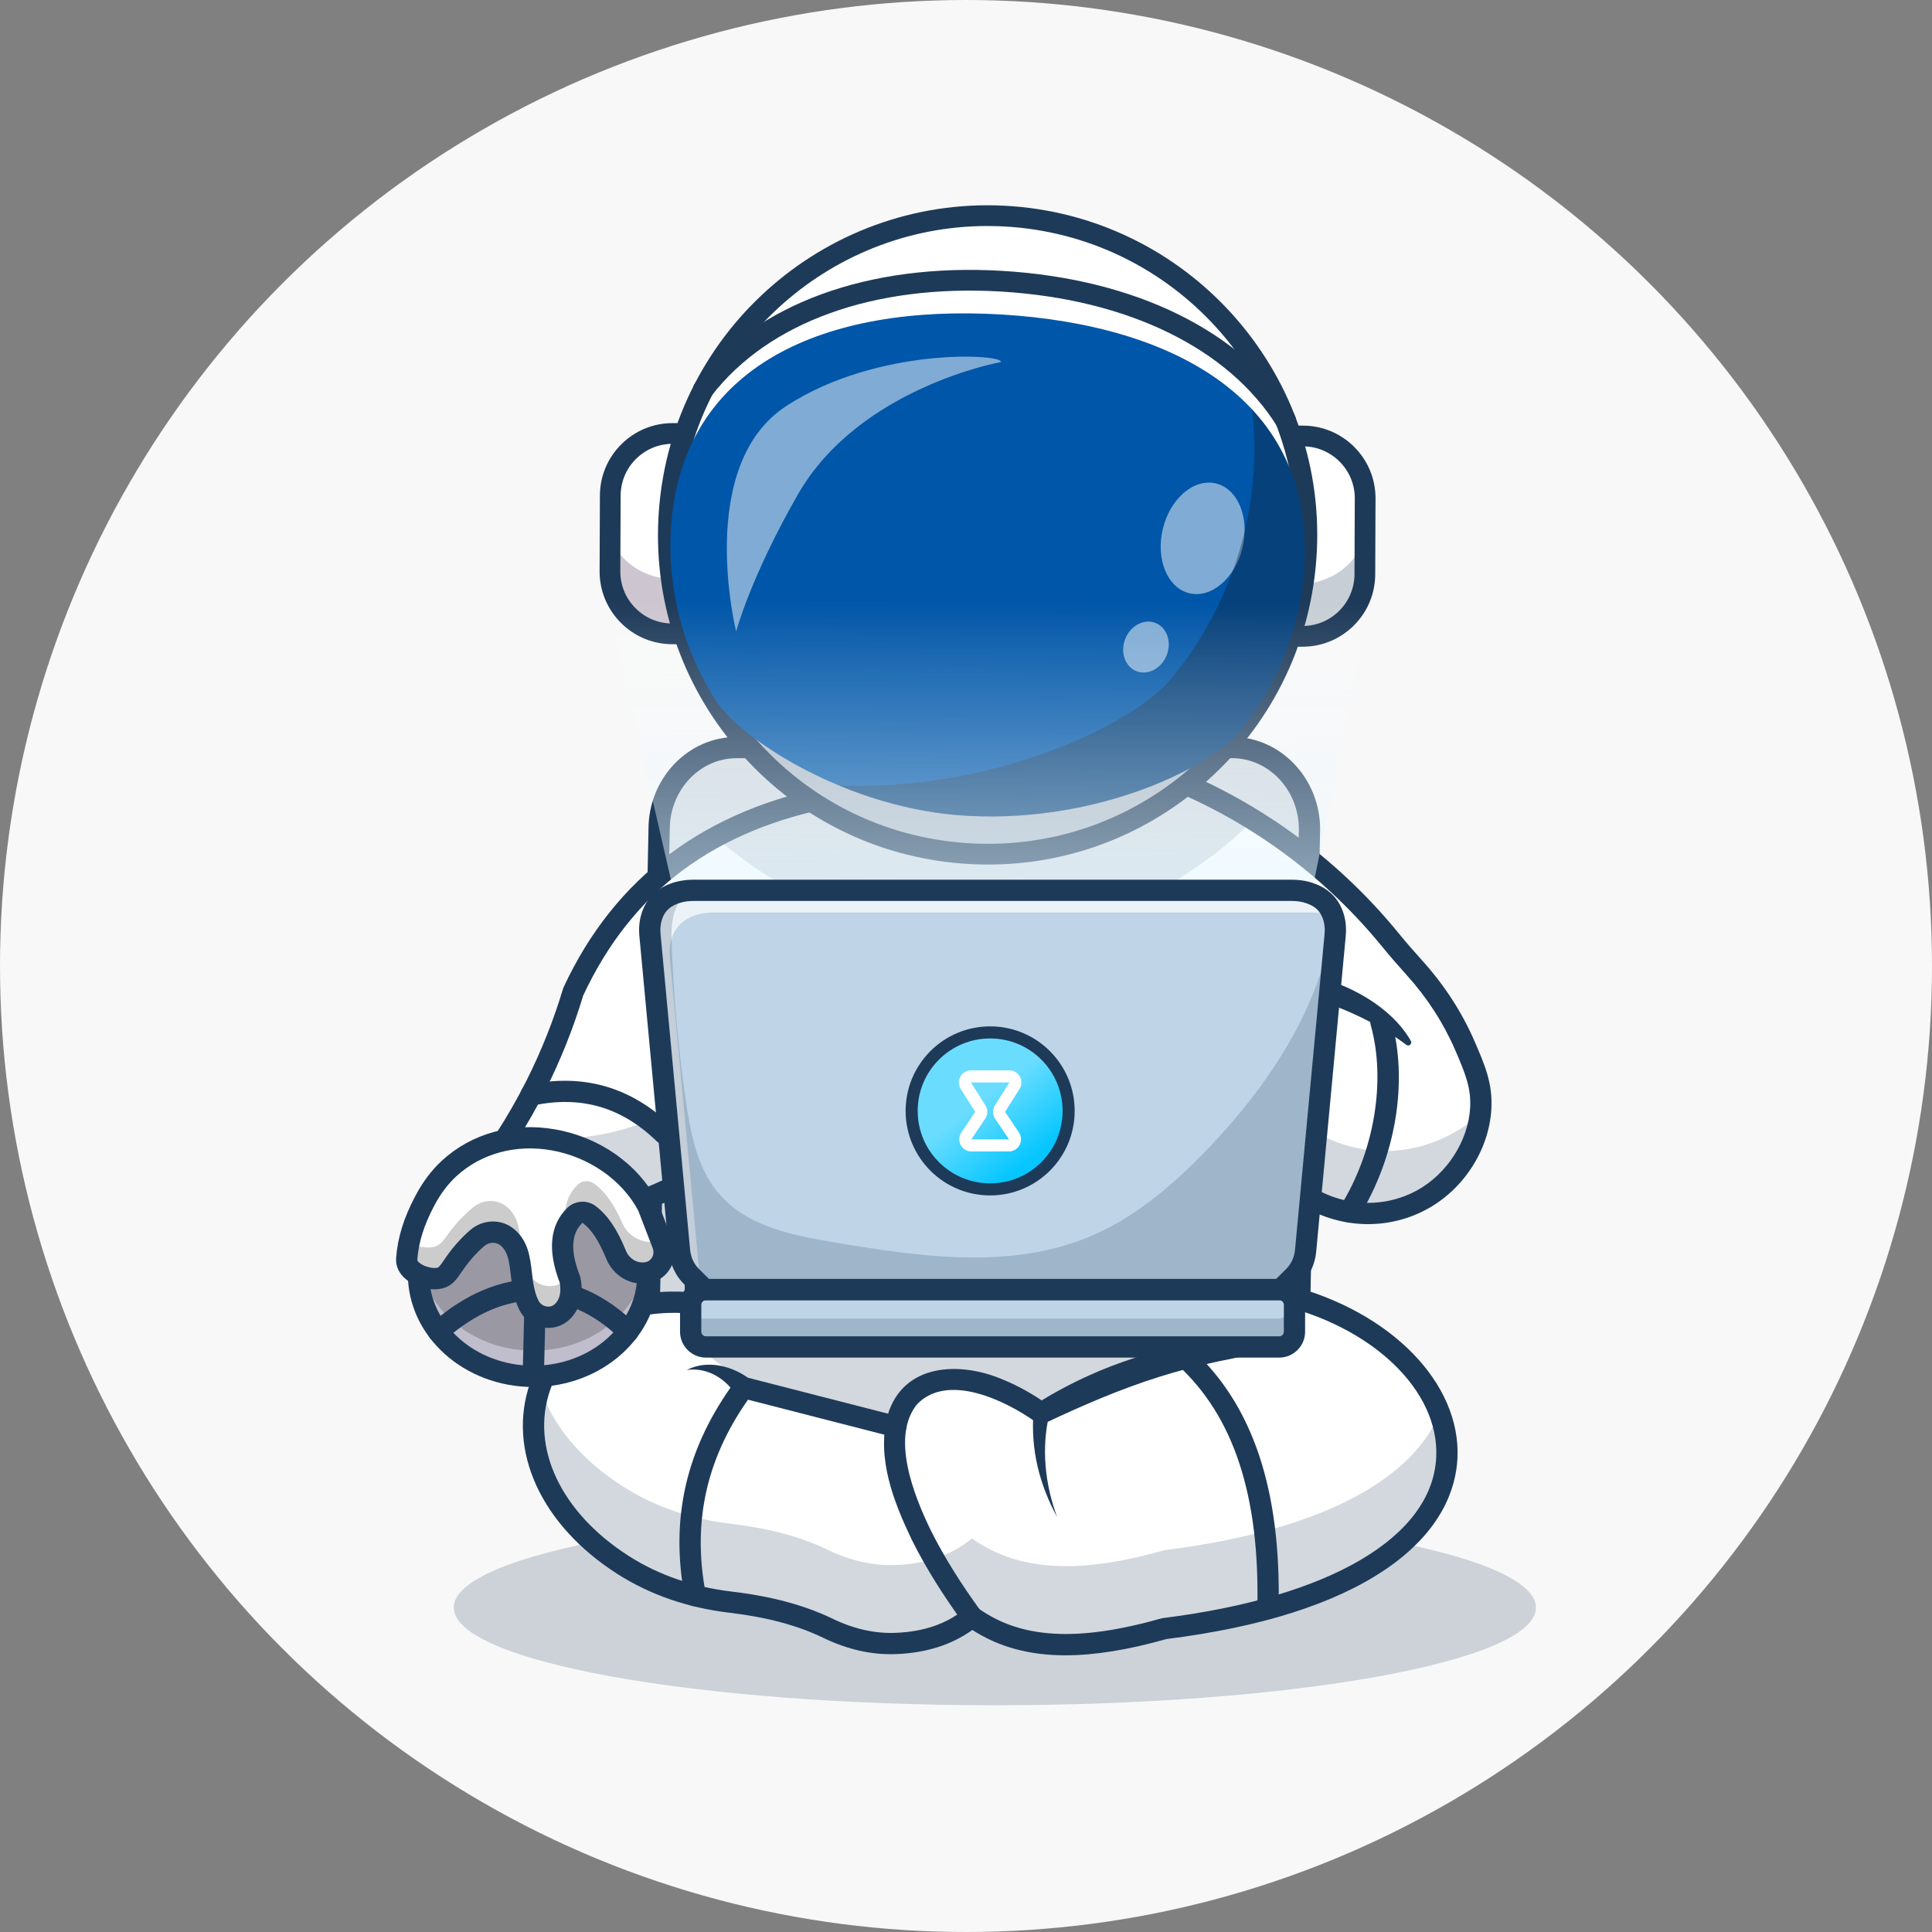 <svg width="160" height="160" viewBox="0 0 160 160" fill="none" xmlns="http://www.w3.org/2000/svg">
<rect x="0" y="0" width="160" height="160" fill="#808080" stroke="none"/>
<circle cx="80" cy="80" r="80" fill="#F8F8F8"/>
<g opacity="0.2">
<path d="M82.39 141.221C107.139 141.221 127.202 137.599 127.202 133.132C127.202 128.665 107.139 125.044 82.39 125.044C57.641 125.044 37.578 128.665 37.578 133.132C37.578 137.599 57.641 141.221 82.39 141.221Z" fill="#1E3A59"/>
</g>
<path d="M107.529 113.047H53.668L54.59 68.684C54.59 64.943 57.462 61.91 61.006 61.91H102.035C105.579 61.91 108.451 64.943 108.451 68.684L107.529 113.047Z" fill="white"/>
<g opacity="0.2">
<path d="M107.529 113.047H53.668L54.59 68.684C54.59 64.943 57.462 61.91 61.006 61.91H102.035C105.579 61.91 108.451 64.943 108.451 68.684L107.529 113.047Z" fill="#1E3A59"/>
</g>
<path d="M107.524 113.927H53.663C53.427 113.927 53.2 113.832 53.035 113.663C52.869 113.494 52.779 113.265 52.783 113.029L53.706 68.666C53.705 64.463 56.978 61.029 61.001 61.029H102.031C106.054 61.029 109.327 64.463 109.327 68.684L108.405 113.065C108.395 113.544 108.003 113.927 107.524 113.927ZM54.562 112.167H106.662L107.566 68.666C107.566 65.434 105.083 62.79 102.031 62.79H61.001C57.949 62.79 55.466 65.434 55.466 68.684L54.562 112.167Z" fill="#1E3A59"/>
<path d="M122.832 91.717C122.815 92.025 122.779 92.335 122.727 92.644C122.271 95.324 120.504 97.906 117.988 99.286C114.049 101.449 108.978 100.468 106.031 96.882V107.064C112.75 108.591 117.731 112.504 119.41 116.954V116.956C119.5 117.19 119.579 117.425 119.648 117.663C119.67 117.738 119.692 117.813 119.711 117.887C119.755 118.05 119.795 118.215 119.83 118.38C119.846 118.457 119.861 118.537 119.877 118.616C119.892 118.697 119.905 118.779 119.918 118.86C119.921 118.862 119.921 118.867 119.921 118.871C119.936 118.968 119.949 119.065 119.96 119.162C119.969 119.225 119.976 119.292 119.982 119.358C119.987 119.397 119.991 119.435 119.995 119.472C120 119.512 120.002 119.551 120.004 119.589C120.009 119.646 120.013 119.703 120.015 119.76C120.026 119.939 120.031 120.117 120.031 120.295C120.031 120.385 120.028 120.476 120.024 120.568C120.02 120.652 120.015 120.735 120.011 120.819C120.004 120.916 119.998 121.013 119.987 121.107C119.98 121.184 119.971 121.259 119.96 121.334C119.956 121.382 119.949 121.429 119.94 121.477C119.934 121.523 119.927 121.567 119.921 121.611C119.914 121.657 119.907 121.706 119.896 121.752C119.883 121.827 119.87 121.9 119.855 121.972C119.835 122.069 119.813 122.164 119.791 122.261C119.767 122.355 119.742 122.452 119.716 122.547C119.689 122.644 119.661 122.738 119.632 122.835C119.542 123.121 119.436 123.407 119.315 123.691C119.26 123.817 119.203 123.942 119.144 124.067C119.069 124.226 118.987 124.382 118.902 124.538C118.798 124.726 118.69 124.91 118.574 125.095C118.49 125.227 118.404 125.357 118.312 125.487C118.085 125.817 117.832 126.143 117.555 126.466C117.478 126.554 117.398 126.645 117.317 126.735C117.154 126.913 116.985 127.089 116.806 127.265C116.63 127.439 116.445 127.613 116.252 127.785C116.058 127.956 115.856 128.128 115.646 128.298C115.332 128.548 114.999 128.797 114.65 129.044C114.561 129.105 114.471 129.165 114.381 129.226C114.291 129.288 114.198 129.347 114.106 129.407C114.016 129.466 113.921 129.526 113.826 129.585C113.001 130.104 112.09 130.6 111.084 131.066C110.972 131.119 110.86 131.17 110.745 131.22C110.626 131.273 110.507 131.326 110.386 131.379C110.268 131.432 110.144 131.484 110.021 131.535C109.858 131.605 109.691 131.674 109.524 131.74C109.222 131.859 108.916 131.977 108.602 132.092C108.516 132.125 108.428 132.156 108.342 132.189C108.293 132.204 108.245 132.222 108.197 132.239C108.012 132.303 107.825 132.369 107.635 132.433C107.525 132.47 107.415 132.506 107.303 132.543C106.843 132.695 106.368 132.84 105.879 132.981C105.633 133.054 105.379 133.124 105.124 133.192C104.741 133.296 104.349 133.397 103.949 133.496C103.828 133.525 103.707 133.555 103.584 133.584C103.005 133.72 102.411 133.853 101.796 133.976C101.339 134.068 100.872 134.158 100.395 134.244C100.155 134.288 99.91 134.33 99.664 134.372C99.47 134.403 99.274 134.436 99.076 134.467C98.288 134.592 97.474 134.706 96.635 134.812C90.629 136.511 85.052 136.954 80.692 133.837C80.64 133.881 80.585 133.925 80.529 133.969C80.364 134.099 80.197 134.222 80.025 134.341C79.799 134.497 79.563 134.64 79.323 134.775C79.202 134.841 79.081 134.905 78.958 134.966C78.804 135.041 78.648 135.114 78.489 135.182C78.41 135.217 78.331 135.25 78.249 135.281C77.994 135.382 77.732 135.475 77.464 135.554C77.411 135.569 77.358 135.585 77.303 135.6C77.204 135.629 77.103 135.657 77.001 135.682C76.872 135.715 76.742 135.745 76.61 135.774C76.506 135.796 76.401 135.818 76.293 135.836C76.225 135.849 76.154 135.862 76.084 135.873C75.859 135.91 75.63 135.941 75.399 135.968C75.314 135.979 75.228 135.985 75.14 135.994C75.085 135.999 75.027 136.005 74.97 136.007C74.902 136.014 74.834 136.018 74.763 136.023C74.64 136.032 74.515 136.038 74.389 136.043C72.446 136.12 70.531 135.638 68.781 134.79C66.435 133.655 63.713 132.977 60.713 132.622C57.561 132.248 54.5 131.26 51.824 129.554C51.52 129.361 51.227 129.165 50.943 128.965C50.858 128.905 50.774 128.843 50.69 128.782C50.587 128.709 50.486 128.634 50.387 128.557C50.29 128.485 50.193 128.41 50.098 128.335C50.059 128.304 50.019 128.273 49.979 128.24C49.856 128.144 49.733 128.042 49.614 127.943C49.48 127.831 49.348 127.719 49.22 127.604C49.123 127.521 49.029 127.435 48.936 127.347C48.842 127.261 48.751 127.175 48.661 127.085C48.652 127.081 48.644 127.072 48.635 127.061C48.584 127.015 48.533 126.966 48.485 126.916C48.366 126.801 48.252 126.684 48.139 126.566C47.765 126.174 47.422 125.775 47.109 125.37C47.032 125.274 46.958 125.177 46.887 125.08C46.865 125.051 46.843 125.023 46.826 124.994C46.751 124.895 46.678 124.794 46.61 124.693C46.594 124.673 46.581 124.653 46.57 124.633C46.498 124.532 46.429 124.429 46.366 124.325C46.341 124.294 46.322 124.263 46.304 124.23C46.233 124.123 46.167 124.015 46.104 123.905C46.024 123.775 45.952 123.645 45.879 123.515C45.831 123.429 45.785 123.343 45.738 123.255C45.677 123.137 45.615 123.018 45.558 122.899C45.435 122.648 45.325 122.395 45.223 122.144C45.12 121.893 45.028 121.64 44.946 121.385C44.862 121.132 44.79 120.881 44.726 120.628C44.433 119.479 44.336 118.334 44.424 117.232C44.424 117.201 44.429 117.17 44.431 117.137C44.442 117.016 44.453 116.895 44.468 116.774C44.486 116.637 44.506 116.503 44.528 116.369C44.55 116.237 44.574 116.103 44.6 115.971C44.629 115.838 44.66 115.709 44.691 115.577C44.724 115.447 44.759 115.317 44.798 115.189C44.836 115.062 44.876 114.934 44.92 114.808V114.806C46.432 110.38 51.111 107.171 57.788 107.876V97.248C54.621 99.099 51.778 99.97 49.83 100.41C49.828 100.413 49.825 100.413 49.823 100.413C47.532 100.932 45.525 101.361 43.051 100.727C42.474 100.58 41.942 100.393 41.458 100.182C40.335 99.7 39.468 99.103 38.867 98.626C39.954 97.296 41.134 95.714 42.3 93.867C43.08 92.637 43.852 91.288 44.589 89.822C46.011 86.996 46.988 84.355 47.673 82.075C52.002 72.748 59.509 67.684 69.417 65.846L96.574 64.131C99.494 65.267 103.399 67.131 107.481 70.208C110.901 72.787 113.47 75.481 115.327 77.757C115.981 78.554 116.657 79.331 117.348 80.094C119.56 82.548 120.801 84.885 121.51 86.521C122.352 88.466 122.933 89.85 122.832 91.717Z" fill="white"/>
<g opacity="0.2">
<path d="M106.107 98.811L105.747 95.09C105.618 93.76 104.501 92.746 103.165 92.746H99.923V91.123C99.923 88.479 97.78 86.336 95.137 86.336H68.529C65.886 86.336 63.743 88.479 63.743 91.123V92.746H60.825C59.489 92.746 58.372 93.76 58.243 95.09L57.883 98.811C57.807 99.604 58.43 100.291 59.227 100.291H63.743V104.51C63.743 107.153 65.886 109.296 68.529 109.296H95.137C97.78 109.296 99.923 107.153 99.923 104.51V100.291H104.764C105.56 100.291 106.184 99.604 106.107 98.811Z" fill="#371A45"/>
</g>
<path d="M58.783 81.313L59.126 97.509C59.139 98.118 58.656 98.623 58.047 98.635C57.385 98.655 56.848 98.063 56.928 97.406L58.783 81.313Z" fill="#371A45"/>
<path d="M103.178 79.852C105.54 85.281 106.885 91.153 107.374 97.069C107.425 97.676 106.974 98.209 106.368 98.26C105.761 98.312 105.227 97.861 105.176 97.254C105.412 91.401 104.844 85.505 103.178 79.852Z" fill="#371A45"/>
<g opacity="0.2">
<path d="M57.583 90.817V97.31C56.342 98.122 53.538 99.777 49.625 100.472C49.623 100.475 49.62 100.475 49.618 100.475C48.375 100.697 47.017 100.82 45.562 100.789C43.982 100.756 42.538 100.545 41.252 100.243C40.13 99.761 39.263 99.165 38.662 98.688C39.749 97.358 40.929 95.776 42.095 93.929C43.158 94.134 44.318 94.27 45.562 94.297C51.592 94.424 55.948 91.887 57.583 90.817Z" fill="#1E3A59"/>
<path d="M96.431 128.38C90.425 130.079 84.849 130.521 80.489 127.406C78.764 128.842 76.629 129.516 74.185 129.612C72.242 129.688 70.327 129.207 68.577 128.359C66.233 127.223 63.51 126.546 60.508 126.191C57.357 125.818 54.297 124.828 51.62 123.124C47.872 120.738 45.653 117.802 44.715 114.868C43.142 119.475 45.001 125.403 51.62 129.617C54.297 131.322 57.357 132.311 60.508 132.684C63.51 133.04 66.233 133.717 68.577 134.852C70.327 135.7 72.242 136.181 74.185 136.105C76.629 136.009 78.764 135.335 80.489 133.9C84.849 137.015 90.425 136.572 96.431 134.873C116.313 132.391 121.86 124.032 119.208 117.015C117.227 122.032 110.338 126.644 96.431 128.38Z" fill="#1E3A59"/>
<path d="M122.522 92.706C122.066 95.386 120.299 97.968 117.783 99.348C113.844 101.511 108.773 100.53 105.826 96.944V91.425C106.482 92.091 110.375 95.916 116.045 95.241C118.714 94.922 120.818 93.718 122.33 92.492C122.394 92.562 122.458 92.635 122.522 92.706Z" fill="#1E3A59"/>
</g>
<path d="M88.237 137.086C85.22 137.086 82.711 136.39 80.525 134.986C78.818 136.216 76.701 136.887 74.221 136.985C72.221 137.066 70.194 136.613 68.195 135.645C66.055 134.608 63.507 133.926 60.407 133.558C56.956 133.15 53.841 132.074 51.149 130.36C44.799 126.317 41.956 120.097 43.906 114.513C45.636 109.558 50.603 106.673 56.706 106.985V98.8C54.499 99.946 52.187 100.797 49.816 101.333C47.625 101.829 45.36 102.342 42.632 101.642C41.01 101.226 39.491 100.464 38.119 99.378C37.934 99.231 37.816 99.016 37.79 98.782C37.765 98.547 37.835 98.312 37.984 98.13C40.167 95.465 42.057 92.558 43.601 89.489C44.825 87.056 45.843 84.498 46.627 81.885C46.639 81.845 46.654 81.805 46.672 81.767C50.908 72.64 58.438 67.012 69.054 65.042C69.089 65.035 69.124 65.031 69.159 65.029L96.317 63.314C96.444 63.305 96.572 63.326 96.691 63.372C100.665 64.917 104.406 67.001 107.81 69.567C110.771 71.8 113.462 74.388 115.808 77.261C116.387 77.97 117.038 78.724 117.799 79.567C119.623 81.589 121.075 83.832 122.116 86.233C122.959 88.178 123.624 89.715 123.509 91.826C123.325 95.198 121.245 98.454 118.21 100.12C114.497 102.158 109.958 101.66 106.709 99.048V106.433C115.163 108.592 121.009 114.541 120.7 120.774C120.578 123.222 119.434 126.812 114.675 130.016C110.494 132.832 104.416 134.757 96.608 135.738C93.425 136.635 90.666 137.086 88.237 137.086ZM80.491 133.019C80.67 133.019 80.849 133.074 81.002 133.183C84.567 135.73 89.252 135.989 96.194 134.026C96.236 134.014 96.28 134.005 96.324 134C110.158 132.273 118.613 127.296 118.941 120.687C119.217 115.142 113.62 109.8 105.634 107.985C105.233 107.894 104.949 107.537 104.949 107.126V96.945C104.949 96.573 105.182 96.242 105.532 96.116C105.882 95.991 106.273 96.099 106.509 96.386C109.184 99.639 113.749 100.56 117.363 98.576C119.838 97.217 121.602 94.466 121.751 91.731C121.839 90.112 121.358 88.913 120.5 86.933C119.536 84.708 118.187 82.626 116.491 80.746C115.711 79.882 115.042 79.106 114.445 78.375C112.187 75.611 109.598 73.121 106.75 70.973C103.527 68.543 99.99 66.562 96.233 65.083L69.323 66.783C59.21 68.673 52.33 73.799 48.295 82.452C47.484 85.142 46.434 87.775 45.174 90.28C43.711 93.188 41.948 95.957 39.929 98.52C40.91 99.178 41.962 99.653 43.069 99.936C45.385 100.531 47.258 100.107 49.427 99.616C52.102 99.011 54.697 97.979 57.142 96.549C57.414 96.39 57.751 96.389 58.025 96.546C58.298 96.703 58.467 96.994 58.467 97.309V107.938C58.467 108.187 58.361 108.425 58.175 108.592C57.99 108.759 57.742 108.838 57.494 108.813C51.79 108.211 47.11 110.677 45.568 115.094C43.897 119.878 46.459 125.287 52.095 128.875C54.562 130.445 57.428 131.433 60.614 131.81C63.912 132.201 66.643 132.937 68.963 134.06C70.698 134.9 72.443 135.292 74.152 135.226C76.531 135.132 78.421 134.477 79.928 133.223C80.09 133.088 80.29 133.019 80.491 133.019Z" fill="#1E3A59"/>
<path d="M105.827 111.345C104.238 112.075 102.554 112.416 100.859 112.753C99.217 113.098 97.597 113.519 96.003 114.025C92.794 115.031 89.721 116.363 86.672 117.795C86.375 117.967 85.998 117.955 85.742 117.743C83.233 115.959 78.46 113.665 75.939 116.303C73.75 119.019 75.698 123.88 77.068 126.704C78.228 129.033 79.651 131.252 81.199 133.382C81.486 133.775 81.399 134.326 81.006 134.612C80.613 134.897 80.063 134.81 79.777 134.417C78.188 132.228 76.714 129.937 75.492 127.483C74.005 124.359 72.586 120.763 73.499 117.232C74.791 112.847 79.553 112.732 83.09 114.264C84.402 114.802 85.618 115.508 86.755 116.306L85.825 116.254C87.297 115.317 88.848 114.499 90.452 113.793C94.302 112.068 101.813 109.83 105.827 111.345Z" fill="#1E3A59"/>
<path d="M56.879 113.455C58.617 112.559 60.73 113.133 62.21 114.296L61.803 114.062L74.409 117.298C75.52 117.617 75.113 119.258 73.971 119.003L61.366 115.768C61.206 115.731 61.063 115.648 60.959 115.534C60.083 114.152 58.562 113.216 56.879 113.455Z" fill="#1E3A59"/>
<path d="M86.897 117.123C86.23 119.923 86.536 122.909 87.542 125.624C86.837 124.331 86.276 122.938 85.934 121.469C85.589 120.002 85.469 118.462 85.591 116.926C85.617 116.559 85.938 116.283 86.304 116.312C86.704 116.341 86.99 116.733 86.897 117.123Z" fill="#1E3A59"/>
<path d="M57.581 133.03C57.167 133.03 56.798 132.736 56.718 132.314C55.464 125.749 56.824 119.887 60.875 114.392C61.163 114.001 61.715 113.918 62.106 114.206C62.497 114.495 62.581 115.046 62.292 115.437C58.548 120.515 57.29 125.927 58.447 131.984C58.538 132.462 58.225 132.923 57.748 133.014C57.692 133.025 57.636 133.03 57.581 133.03Z" fill="#1E3A59"/>
<path d="M105.006 134.109C105 134.109 104.993 134.109 104.986 134.109C104.5 134.098 104.115 133.694 104.126 133.208C104.339 123.887 102.175 117.285 97.51 113.028C97.15 112.7 97.125 112.144 97.453 111.785C97.781 111.425 98.337 111.4 98.696 111.727C103.76 116.348 106.112 123.388 105.886 133.249C105.875 133.728 105.483 134.109 105.006 134.109Z" fill="#1E3A59"/>
<g opacity="0.2">
<path d="M57.588 111.343C92.163 110.928 101.547 111.24 101.563 111.728C101.572 111.975 99.181 112.124 95.186 113.323C91.741 114.357 88.924 115.625 86.814 116.718C83.711 113.681 79.67 113.1 76.862 114.593C75.743 115.188 74.829 116.317 74.187 118.15C71.2 117.961 66.507 117.218 61.715 114.369C60.082 113.398 58.715 112.348 57.588 111.343Z" fill="#1E3A59"/>
</g>
<path d="M108.48 80.772C111.599 81.417 115.16 83.324 116.805 86.141C116.996 86.387 116.736 86.71 116.468 86.531C113.898 84.589 110.931 83.31 107.883 82.429C106.731 82.011 107.291 80.415 108.48 80.772Z" fill="#1E3A59"/>
<g opacity="0.2">
<path d="M103.9 67.785C98.066 73.737 89.861 77.441 80.775 77.441C72.631 77.441 65.193 74.462 59.539 69.558C62.547 67.895 65.936 66.746 69.662 66.055L96.82 64.342C99.3 65.337 101.683 66.459 103.9 67.785Z" fill="#1E3A59"/>
</g>
<path d="M111.753 101.24C111.594 101.24 111.433 101.197 111.288 101.107C110.876 100.85 110.749 100.307 111.006 99.894C113.823 95.367 114.806 89.466 113.509 84.861C113.377 84.393 113.65 83.907 114.118 83.775C114.586 83.643 115.072 83.916 115.204 84.384C116.65 89.521 115.615 95.821 112.501 100.824C112.334 101.092 112.047 101.24 111.753 101.24Z" fill="#1E3A59"/>
<path d="M54.996 94.763C54.775 94.763 54.554 94.68 54.383 94.514C51.465 91.682 48.118 90.713 44.149 91.552C43.674 91.653 43.206 91.349 43.105 90.873C43.005 90.397 43.309 89.93 43.784 89.83C48.307 88.874 52.286 90.024 55.61 93.251C55.958 93.59 55.967 94.147 55.628 94.496C55.455 94.674 55.226 94.763 54.996 94.763Z" fill="#1E3A59"/>
<path d="M44.165 113.984C49.412 113.984 53.665 110.19 53.665 105.51C53.665 100.83 49.412 97.037 44.165 97.037C38.918 97.037 34.664 100.83 34.664 105.51C34.664 110.19 38.918 113.984 44.165 113.984Z" fill="#C0BECC"/>
<g opacity="0.2">
<path d="M44.165 111.856C49.412 111.856 53.665 108.062 53.665 103.383C53.665 98.703 49.412 94.909 44.165 94.909C38.918 94.909 34.664 98.703 34.664 103.383C34.664 108.062 38.918 111.856 44.165 111.856Z" fill="black"/>
</g>
<path d="M44.158 114.864C38.434 114.864 33.777 110.668 33.777 105.51C33.777 100.352 38.434 96.156 44.158 96.156C49.883 96.156 54.539 100.352 54.539 105.51C54.539 110.668 49.883 114.864 44.158 114.864ZM44.158 97.917C39.405 97.917 35.538 101.323 35.538 105.51C35.538 109.697 39.405 113.103 44.158 113.103C48.912 113.103 52.779 109.697 52.779 105.51C52.779 101.323 48.912 97.917 44.158 97.917Z" fill="#1E3A59"/>
<path d="M36.304 111.156C36.062 111.156 35.82 111.056 35.646 110.86C35.323 110.497 35.356 109.94 35.72 109.617C41.267 104.693 47.59 104.704 52.632 109.647C52.98 109.987 52.985 110.545 52.645 110.892C52.304 111.239 51.747 111.245 51.4 110.904C47.027 106.618 41.738 106.629 36.889 110.934C36.721 111.083 36.512 111.156 36.304 111.156Z" fill="#1E3A59"/>
<path d="M44.164 114.864C44.157 114.864 44.149 114.864 44.142 114.864C43.656 114.852 43.272 114.448 43.283 113.962L43.459 106.774C43.47 106.288 43.881 105.907 44.36 105.915C44.846 105.927 45.23 106.331 45.219 106.817L45.044 114.005C45.032 114.484 44.64 114.864 44.164 114.864Z" fill="#1E3A59"/>
<path d="M37.204 96.76C42.271 92.099 50.74 94.291 53.666 99.898L54.88 103.058C55.258 104.041 54.696 105.17 53.664 105.383C53.609 105.394 53.552 105.404 53.494 105.411C52.431 105.551 51.424 104.897 51.02 103.903C50.449 102.498 49.759 101.306 48.804 100.586C48.431 100.304 47.905 100.348 47.575 100.68C46.318 101.943 46.347 103.779 47.209 105.987C47.459 107.238 47.109 108.166 46.509 108.683C45.646 109.426 44.301 109.107 43.799 108.085C42.803 106.055 43.577 103.748 42.013 102.465C41.966 102.427 41.919 102.391 41.871 102.358C41.143 101.86 40.158 101.968 39.497 102.552C39.17 102.841 38.809 103.193 38.443 103.612C37.308 104.911 37.197 105.628 36.469 105.834C35.524 106.101 33.596 105.425 33.685 104.259C33.817 102.512 34.367 100.988 35.2 99.415C35.721 98.428 36.383 97.516 37.204 96.76Z" fill="white"/>
<g opacity="0.2">
<path d="M47.097 105.7C46.985 105.854 46.857 105.989 46.715 106.104C45.791 106.847 44.349 106.528 43.812 105.506C42.744 103.475 43.573 101.168 41.898 99.885C41.848 99.847 41.797 99.812 41.745 99.779C40.966 99.281 39.91 99.388 39.202 99.972C38.852 100.261 38.465 100.613 38.072 101.032C36.857 102.331 36.737 103.049 35.958 103.254C35.402 103.401 34.529 103.263 33.871 102.916C33.78 103.352 33.714 103.797 33.679 104.259C33.59 105.425 35.518 106.1 36.463 105.833C37.191 105.628 37.302 104.91 38.437 103.612C38.803 103.193 39.164 102.841 39.491 102.551C40.152 101.968 41.138 101.86 41.865 102.358C41.913 102.391 41.961 102.426 42.007 102.465C43.571 103.747 42.797 106.055 43.794 108.085C44.295 109.107 45.641 109.426 46.503 108.683C47.103 108.166 47.454 107.238 47.203 105.987C47.166 105.89 47.132 105.795 47.097 105.7Z" fill="black"/>
<path d="M54.737 102.696C54.626 102.742 54.508 102.779 54.383 102.803C54.324 102.814 54.263 102.824 54.201 102.832C53.062 102.972 51.983 102.317 51.55 101.323C50.938 99.919 50.199 98.727 49.176 98.006C48.776 97.724 48.213 97.768 47.859 98.1C46.893 99.006 46.639 100.207 46.911 101.628C47.069 101.284 47.285 100.966 47.571 100.679C47.901 100.347 48.426 100.303 48.8 100.585C49.755 101.306 50.445 102.498 51.016 103.902C51.419 104.896 52.426 105.551 53.49 105.411C53.548 105.403 53.605 105.394 53.66 105.382C54.692 105.169 55.254 104.04 54.876 103.057L54.737 102.696Z" fill="black"/>
</g>
<path d="M45.409 109.971C45.233 109.971 45.054 109.953 44.877 109.916C44.056 109.749 43.375 109.223 43.007 108.473C42.518 107.477 42.4 106.457 42.297 105.557C42.161 104.38 42.048 103.634 41.452 103.145C41.425 103.124 41.398 103.103 41.37 103.084C40.996 102.828 40.452 102.881 40.078 103.211C39.732 103.516 39.404 103.846 39.103 104.191C38.692 104.662 38.421 105.057 38.204 105.374C37.802 105.962 37.455 106.469 36.706 106.681C35.779 106.943 34.457 106.63 33.63 105.953C33.047 105.477 32.754 104.852 32.804 104.193C32.935 102.466 33.433 100.865 34.419 99.002C35.02 97.866 35.756 96.894 36.606 96.112C39.055 93.859 42.465 92.916 45.96 93.528C49.662 94.175 52.833 96.404 54.444 99.491C54.459 99.52 54.473 99.551 54.485 99.582L55.7 102.741C55.98 103.471 55.926 104.282 55.551 104.969C55.19 105.629 54.566 106.095 53.84 106.245C53.764 106.26 53.688 106.273 53.61 106.283C52.169 106.474 50.769 105.63 50.202 104.234C49.614 102.789 48.983 101.825 48.272 101.288C48.252 101.273 48.218 101.279 48.196 101.3C47.29 102.211 47.235 103.639 48.027 105.667C48.046 105.715 48.06 105.764 48.07 105.814C48.361 107.269 48 108.558 47.081 109.35C46.61 109.756 46.021 109.971 45.409 109.971ZM40.826 101.158C41.365 101.158 41.902 101.314 42.366 101.631C42.435 101.679 42.502 101.73 42.568 101.784C43.746 102.75 43.905 104.134 44.046 105.356C44.138 106.151 44.232 106.974 44.587 107.697C44.713 107.954 44.947 108.134 45.229 108.191C45.38 108.222 45.671 108.24 45.931 108.016C46.344 107.661 46.497 107.013 46.357 106.23C45.332 103.559 45.531 101.482 46.949 100.058C47.588 99.415 48.613 99.34 49.332 99.882C50.318 100.627 51.112 101.799 51.833 103.571C52.099 104.225 52.734 104.622 53.377 104.538C53.411 104.534 53.448 104.528 53.484 104.52C53.784 104.458 53.94 104.246 54.006 104.125C54.132 103.893 54.151 103.619 54.056 103.373L52.86 100.262C51.513 97.718 48.758 95.804 45.657 95.262C42.706 94.746 39.841 95.528 37.798 97.408C37.096 98.053 36.483 98.867 35.975 99.826C35.108 101.464 34.672 102.852 34.56 104.326C34.553 104.422 34.687 104.543 34.745 104.59C35.174 104.942 35.928 105.07 36.227 104.986C36.346 104.952 36.44 104.834 36.751 104.38C36.982 104.043 37.298 103.581 37.777 103.033C38.128 102.631 38.51 102.247 38.912 101.892C39.461 101.406 40.146 101.158 40.826 101.158Z" fill="#1E3A59"/>
<path d="M107.845 52.7L107.313 52.697C107.041 52.696 106.821 52.475 106.822 52.203L106.884 36.595C106.885 36.323 107.107 36.103 107.379 36.105L107.911 36.107C110.764 36.118 113.067 38.44 113.055 41.292L113.031 47.555C113.019 50.408 110.698 52.711 107.845 52.7Z" fill="white"/>
<path d="M107.866 52.854C107.859 52.854 107.852 52.854 107.845 52.854L107.312 52.852C107.139 52.851 106.977 52.783 106.856 52.66C106.734 52.538 106.667 52.375 106.668 52.202L106.73 36.594C106.732 36.239 107.021 35.95 107.377 35.95C107.378 35.95 107.378 35.95 107.379 35.95L107.912 35.952C109.332 35.958 110.666 36.517 111.667 37.525C112.667 38.534 113.215 39.872 113.21 41.292L113.185 47.556C113.179 48.977 112.62 50.31 111.612 51.311C110.608 52.306 109.279 52.854 107.866 52.854ZM107.377 36.259C107.287 36.259 107.202 36.293 107.139 36.357C107.074 36.42 107.039 36.505 107.039 36.595L106.976 52.204C106.976 52.294 107.011 52.379 107.074 52.443C107.138 52.507 107.223 52.543 107.313 52.543L107.846 52.545C107.853 52.545 107.86 52.545 107.866 52.545C109.197 52.545 110.449 52.03 111.395 51.092C112.345 50.149 112.871 48.893 112.876 47.555L112.901 41.291C112.907 39.953 112.39 38.693 111.448 37.742C110.505 36.792 109.249 36.266 107.911 36.261L107.378 36.259C107.378 36.259 107.377 36.259 107.377 36.259Z" fill="#371A45"/>
<g opacity="0.25">
<path d="M113.043 44.588L113.033 47.069C113.02 50.189 110.481 52.71 107.359 52.699C107.061 52.698 106.821 52.454 106.822 52.157L106.837 48.032C106.92 48.22 107.108 48.351 107.326 48.353L107.694 48.354C110.16 48.364 112.265 46.791 113.043 44.588Z" fill="#1E3A59"/>
</g>
<path d="M107.868 53.558C107.859 53.558 107.851 53.558 107.843 53.558L107.31 53.556C106.949 53.554 106.611 53.412 106.357 53.156C106.103 52.9 105.963 52.56 105.965 52.2L106.027 36.591C106.028 36.231 106.17 35.892 106.426 35.638C106.681 35.385 107.019 35.246 107.378 35.246C107.379 35.246 107.381 35.246 107.383 35.246L107.916 35.248C109.524 35.255 111.034 35.887 112.168 37.029C113.301 38.172 113.921 39.687 113.915 41.295L113.89 47.559C113.883 49.168 113.251 50.678 112.109 51.811C110.972 52.938 109.467 53.558 107.868 53.558ZM107.683 51.841L107.85 51.841C107.855 51.841 107.861 51.841 107.867 51.841C109.011 51.841 110.087 51.398 110.9 50.592C111.716 49.782 112.168 48.702 112.173 47.552L112.198 41.288C112.203 40.138 111.759 39.055 110.949 38.238C110.139 37.422 109.059 36.969 107.909 36.965L107.742 36.964L107.683 51.841Z" fill="#1E3A59"/>
<path d="M55.726 35.899L56.259 35.901C56.531 35.902 56.75 36.123 56.749 36.395L56.687 52.004C56.686 52.275 56.464 52.495 56.193 52.494L55.66 52.492C52.807 52.48 50.504 50.159 50.516 47.306L50.541 41.043C50.552 38.191 52.873 35.887 55.726 35.899Z" fill="white"/>
<path d="M56.195 52.648C56.194 52.648 56.193 52.648 56.192 52.648L55.659 52.646C54.239 52.64 52.905 52.082 51.904 51.073C50.904 50.065 50.356 48.727 50.361 47.306L50.386 41.042C50.392 39.622 50.951 38.288 51.959 37.288C52.968 36.287 54.305 35.747 55.726 35.745L56.259 35.747C56.432 35.747 56.594 35.815 56.715 35.938C56.837 36.061 56.904 36.223 56.903 36.396L56.841 52.004C56.84 52.177 56.772 52.339 56.65 52.461C56.528 52.581 56.366 52.648 56.195 52.648ZM55.705 36.053C54.374 36.053 53.122 36.569 52.176 37.506C51.226 38.449 50.7 39.705 50.695 41.044L50.67 47.307C50.664 48.645 51.181 49.906 52.123 50.856C53.066 51.806 54.322 52.332 55.66 52.337L56.193 52.34C56.194 52.34 56.194 52.34 56.195 52.34C56.284 52.34 56.369 52.305 56.433 52.242C56.497 52.178 56.532 52.093 56.532 52.003L56.595 36.395C56.595 36.208 56.444 36.056 56.258 36.055L55.725 36.053C55.718 36.053 55.712 36.053 55.705 36.053Z" fill="#371A45"/>
<g opacity="0.25">
<path d="M56.707 47.653L56.689 51.957C56.688 52.255 56.444 52.495 56.147 52.494C54.509 52.487 53.035 51.784 52.007 50.665C51.078 49.654 50.514 48.303 50.52 46.821L50.528 44.592C51.407 46.551 53.375 47.922 55.663 47.931L56.229 47.934C56.436 47.934 56.612 47.82 56.707 47.653Z" fill="#371A45"/>
</g>
<path d="M56.194 53.352C56.192 53.352 56.19 53.352 56.188 53.352L55.656 53.35C52.334 53.337 49.643 50.624 49.656 47.303L49.681 41.039C49.688 39.431 50.32 37.921 51.462 36.788C52.599 35.66 54.104 35.041 55.703 35.041C55.712 35.041 55.72 35.041 55.728 35.041L56.261 35.043C56.622 35.044 56.96 35.186 57.214 35.442C57.468 35.698 57.608 36.038 57.606 36.399L57.544 52.007C57.543 52.368 57.401 52.706 57.145 52.96C56.89 53.213 56.553 53.352 56.194 53.352ZM56.195 51.636H56.195C56.195 51.636 56.195 51.636 56.195 51.636ZM55.704 36.757C54.56 36.757 53.484 37.2 52.671 38.006C51.855 38.816 51.403 39.896 51.398 41.047L51.373 47.31C51.368 48.46 51.812 49.544 52.622 50.36C53.432 51.177 54.512 51.629 55.662 51.633L55.829 51.634L55.888 36.758L55.721 36.757C55.716 36.757 55.71 36.757 55.704 36.757Z" fill="#1E3A59"/>
<path d="M81.788 70.739C96.39 70.739 108.228 58.902 108.228 44.299C108.228 29.697 96.39 17.859 81.788 17.859C67.185 17.859 55.348 29.697 55.348 44.299C55.348 58.902 67.185 70.739 81.788 70.739Z" fill="white"/>
<path d="M81.829 70.895C81.154 70.895 80.476 70.87 79.796 70.819C72.712 70.287 66.259 67.028 61.627 61.643C56.994 56.258 54.736 49.391 55.268 42.307C55.8 35.224 59.059 28.771 64.444 24.139C69.829 19.506 76.695 17.247 83.779 17.78C90.863 18.312 97.316 21.57 101.948 26.956C106.581 32.341 108.839 39.208 108.307 46.291C107.775 53.375 104.516 59.827 99.131 64.46C94.263 68.648 88.184 70.895 81.829 70.895ZM81.746 18.012C75.465 18.012 69.456 20.233 64.645 24.372C59.322 28.951 56.101 35.329 55.575 42.331C55.05 49.332 57.282 56.119 61.861 61.442C66.439 66.765 72.817 69.985 79.819 70.511C86.819 71.038 93.607 68.805 98.93 64.226C104.253 59.647 107.474 53.27 107.999 46.268C108.525 39.267 106.293 32.479 101.714 27.157C97.135 21.834 90.758 18.613 83.756 18.087C83.084 18.037 82.413 18.012 81.746 18.012Z" fill="#371A45"/>
<g opacity="0.35">
<path d="M108.177 42.611C108.255 43.816 108.249 45.041 108.156 46.28C107.06 60.841 94.37 71.758 79.809 70.666C65.248 69.57 54.331 56.88 55.423 42.319C55.454 41.9 55.495 41.482 55.546 41.071C56.36 54.039 66.63 64.748 79.954 65.749C94.096 66.81 106.471 56.543 108.177 42.611Z" fill="#1E3A59"/>
</g>
<path d="M81.833 71.599C81.14 71.599 80.444 71.573 79.746 71.521C72.475 70.975 65.851 67.63 61.096 62.102C56.341 56.575 54.023 49.526 54.569 42.255C55.696 27.244 68.826 15.951 83.835 17.078C98.845 18.205 110.14 31.334 109.012 46.344C108.466 53.615 105.121 60.238 99.593 64.994C94.597 69.292 88.356 71.599 81.833 71.599ZM81.772 18.717C68.528 18.717 57.288 28.965 56.281 42.383C55.769 49.197 57.941 55.803 62.397 60.983C66.854 66.163 73.06 69.297 79.874 69.809C86.688 70.32 93.294 68.149 98.474 63.692C103.654 59.236 106.788 53.029 107.3 46.215C108.357 32.149 97.773 19.846 83.706 18.789C83.058 18.741 82.412 18.717 81.772 18.717Z" fill="#1E3A59"/>
<path d="M108.02 46.951C107.71 52.115 105.746 56.81 102.641 60.605C100.313 63.45 91.165 68.126 80.247 67.57C70.124 67.055 61.243 61.109 59.271 58.006C56.642 53.867 55.253 48.971 55.562 43.807C56.381 30.139 68.463 25.177 82.95 26.046C97.436 26.914 108.839 33.283 108.02 46.951Z" fill="#0056A8"/>
<g opacity="0.5">
<path d="M102.893 45.387C103.505 42.877 102.526 40.482 100.707 40.039C98.888 39.595 96.917 41.271 96.305 43.781C95.693 46.292 96.672 48.687 98.491 49.13C100.31 49.573 102.281 47.898 102.893 45.387Z" fill="white"/>
</g>
<g opacity="0.5">
<path d="M96.617 54.266C97.054 53.163 96.642 51.965 95.696 51.59C94.749 51.214 93.628 51.804 93.191 52.906C92.753 54.009 93.165 55.207 94.112 55.582C95.058 55.958 96.179 55.368 96.617 54.266Z" fill="white"/>
</g>
<g opacity="0.35">
<path d="M103.682 33.895C106.705 37.146 108.347 41.461 108.018 46.95C107.709 52.115 105.744 56.809 102.641 60.605C100.312 63.45 91.163 68.126 80.246 67.571C76.391 67.376 72.717 66.392 69.535 65.076C82.97 65.472 94.117 59.728 97.004 56.199C100.945 51.382 103.437 45.423 103.829 38.87C103.935 37.118 103.879 35.461 103.682 33.895Z" fill="#111A28"/>
</g>
<path d="M106.477 35.688C106.267 35.688 106.056 35.61 105.891 35.454L105.811 35.379L105.749 35.283C101.709 28.834 93.385 24.775 82.913 24.147C72.385 23.515 63.638 26.667 58.917 32.791L58.862 32.856C58.536 33.201 57.991 33.218 57.647 32.893C57.316 32.58 57.287 32.069 57.573 31.723C62.65 25.154 71.92 21.768 83.016 22.433C94.04 23.094 102.851 27.439 107.193 34.354C107.408 34.679 107.381 35.122 107.102 35.418C106.933 35.597 106.705 35.688 106.477 35.688Z" fill="#1E3A59"/>
<g opacity="0.5">
<path d="M60.964 52.29C60.964 52.29 57.539 38.554 65.128 33.616C72.716 28.679 83.169 29.327 82.884 29.983C82.884 29.983 71.143 32.091 66.066 40.969C62.151 47.815 60.964 52.29 60.964 52.29Z" fill="white"/>
</g>
<path d="M55.846 74.081L50.139 49.242L113.609 49.366L108.563 74.274L55.846 74.081Z" fill="url(#paint0_linear_771_8446)"/>
<path d="M105.938 111.55H58.465C57.769 111.55 57.199 110.981 57.199 110.285V108.061C57.199 107.365 57.769 106.796 58.465 106.796H105.938C106.634 106.796 107.204 107.365 107.204 108.061V110.285C107.204 110.981 106.634 111.55 105.938 111.55Z" fill="#BFD4E6"/>
<g opacity="0.2">
<path d="M107.003 107.341V107.949C107.003 108.633 106.483 109.192 105.848 109.192H58.153C57.758 109.192 57.408 108.975 57.199 108.647V110.308C57.199 110.991 57.719 111.55 58.354 111.55H106.049C106.684 111.55 107.204 110.991 107.204 110.308V108.039C107.204 107.78 107.129 107.54 107.003 107.341Z" fill="#1E3A59"/>
</g>
<path d="M110.57 77.456L108.122 103.589C108.046 104.401 107.696 105.158 107.138 105.711L106.046 106.796H58.351L57.258 105.711C56.7 105.158 56.35 104.401 56.274 103.589L53.826 77.456C53.78 76.948 53.812 76.431 53.959 75.947C54.306 74.804 55.114 74.177 56.214 73.881C56.264 73.868 56.312 73.855 56.363 73.844C56.728 73.762 57.102 73.732 57.475 73.732H106.921C107.345 73.732 107.771 73.771 108.182 73.881C109.283 74.177 110.09 74.804 110.438 75.947C110.444 75.965 110.448 75.984 110.452 76.001C110.586 76.47 110.614 76.967 110.57 77.456Z" fill="#BFD4E6"/>
<g opacity="0.7">
<path d="M57.916 105.426L55.468 79.293C55.422 78.785 55.454 78.268 55.601 77.784C55.948 76.641 56.755 76.014 57.856 75.718C57.906 75.705 57.955 75.692 58.005 75.681C58.37 75.599 58.744 75.569 59.117 75.569H108.563C108.987 75.569 109.413 75.608 109.824 75.718C110.04 75.776 110.241 75.851 110.434 75.936C110.084 74.8 109.279 74.176 108.182 73.881C107.771 73.771 107.345 73.732 106.921 73.732H57.475C57.102 73.732 56.728 73.763 56.363 73.844C56.312 73.855 56.264 73.868 56.214 73.881C55.114 74.177 54.306 74.804 53.959 75.947C53.812 76.431 53.78 76.948 53.826 77.456L56.274 103.589C56.35 104.401 56.7 105.158 57.258 105.711L58.323 106.768C58.102 106.359 57.961 105.903 57.916 105.426Z" fill="white"/>
</g>
<path d="M105.938 112.431H58.464C57.281 112.431 56.318 111.468 56.318 110.285V108.062C56.318 106.878 57.281 105.916 58.464 105.916H105.938C107.121 105.916 108.083 106.878 108.083 108.062V110.285C108.083 111.468 107.121 112.431 105.938 112.431ZM58.464 107.676C58.255 107.676 58.079 107.853 58.079 108.062V110.285C58.079 110.494 58.255 110.67 58.464 110.67H105.938C106.146 110.67 106.323 110.494 106.323 110.285V108.062C106.323 107.853 106.146 107.676 105.938 107.676H58.464Z" fill="#1E3A59"/>
<path d="M106.047 107.676H58.352C58.12 107.676 57.897 107.584 57.732 107.421L56.639 106.336C55.935 105.636 55.495 104.69 55.4 103.672L52.952 77.537C52.89 76.879 52.946 76.258 53.118 75.692C53.534 74.326 54.5 73.43 55.988 73.032C56.44 72.911 56.926 72.852 57.476 72.852H106.923C107.473 72.852 107.96 72.911 108.411 73.032C109.899 73.43 110.865 74.326 111.281 75.692C111.453 76.258 111.509 76.879 111.447 77.537L109 103.672C108.904 104.69 108.464 105.636 107.76 106.336L106.667 107.421C106.503 107.584 106.28 107.676 106.047 107.676ZM58.715 105.916H105.684L106.519 105.087C106.931 104.677 107.19 104.116 107.247 103.508L109.694 77.373C109.734 76.944 109.702 76.55 109.596 76.204C109.36 75.427 108.854 74.973 107.956 74.733C107.654 74.652 107.317 74.613 106.923 74.613H57.476C57.083 74.613 56.745 74.652 56.444 74.733C55.545 74.973 55.039 75.427 54.803 76.204C54.698 76.55 54.665 76.944 54.705 77.373L57.153 103.508C57.21 104.116 57.468 104.677 57.88 105.087L58.715 105.916Z" fill="#1E3A59"/>
<g opacity="0.2">
<path d="M110.57 77.455L108.122 103.589C108.046 104.401 107.696 105.158 107.138 105.711L106.046 106.796H58.351L57.258 105.711C56.7 105.158 56.35 104.401 56.274 103.589L53.826 77.455C53.78 76.948 53.812 76.431 53.959 75.947C54.306 74.804 55.114 74.177 56.214 73.881C56.264 73.868 56.312 73.855 56.363 73.844L57.284 73.98C55.871 74.248 55.559 76.262 55.611 77.808C55.76 82.249 56.152 86.683 56.786 91.074C57.168 93.717 57.69 96.47 59.276 98.528C61.56 101.49 65.42 102.273 68.952 102.865C76.206 104.081 83.891 105.246 90.673 102.227C94.275 100.622 97.368 97.927 100.16 94.999C105.124 89.797 109.456 83.273 110.452 76.001C110.586 76.47 110.614 76.967 110.57 77.455Z" fill="#1E3A59"/>
</g>
<circle cx="82" cy="92" r="6.5" fill="url(#paint1_linear_771_8446)" stroke="#1E3A59"/>
<path d="M83.593 89.143H80.407C80.013 89.143 79.774 89.577 79.984 89.91L81.186 91.813C81.292 91.98 81.289 92.194 81.179 92.359L80.023 94.078C79.8 94.41 80.038 94.857 80.438 94.857H83.562C83.962 94.857 84.2 94.41 83.977 94.078L82.821 92.359C82.711 92.194 82.708 91.98 82.814 91.813L84.016 89.91C84.226 89.577 83.987 89.143 83.593 89.143Z" stroke="white"/>
<defs>
<linearGradient id="paint0_linear_771_8446" x1="78.39" y1="49.787" x2="78.198" y2="94.24" gradientUnits="userSpaceOnUse">
<stop stop-color="white" stop-opacity="0"/>
<stop offset="0.932" stop-color="#CDEEFF"/>
</linearGradient>
<linearGradient id="paint1_linear_771_8446" x1="78.208" y1="86.75" x2="86.375" y2="97.25" gradientUnits="userSpaceOnUse">
<stop offset="0.395" stop-color="#6ADDFF"/>
<stop offset="0.879" stop-color="#06C6FF"/>
</linearGradient>
</defs>
</svg>
